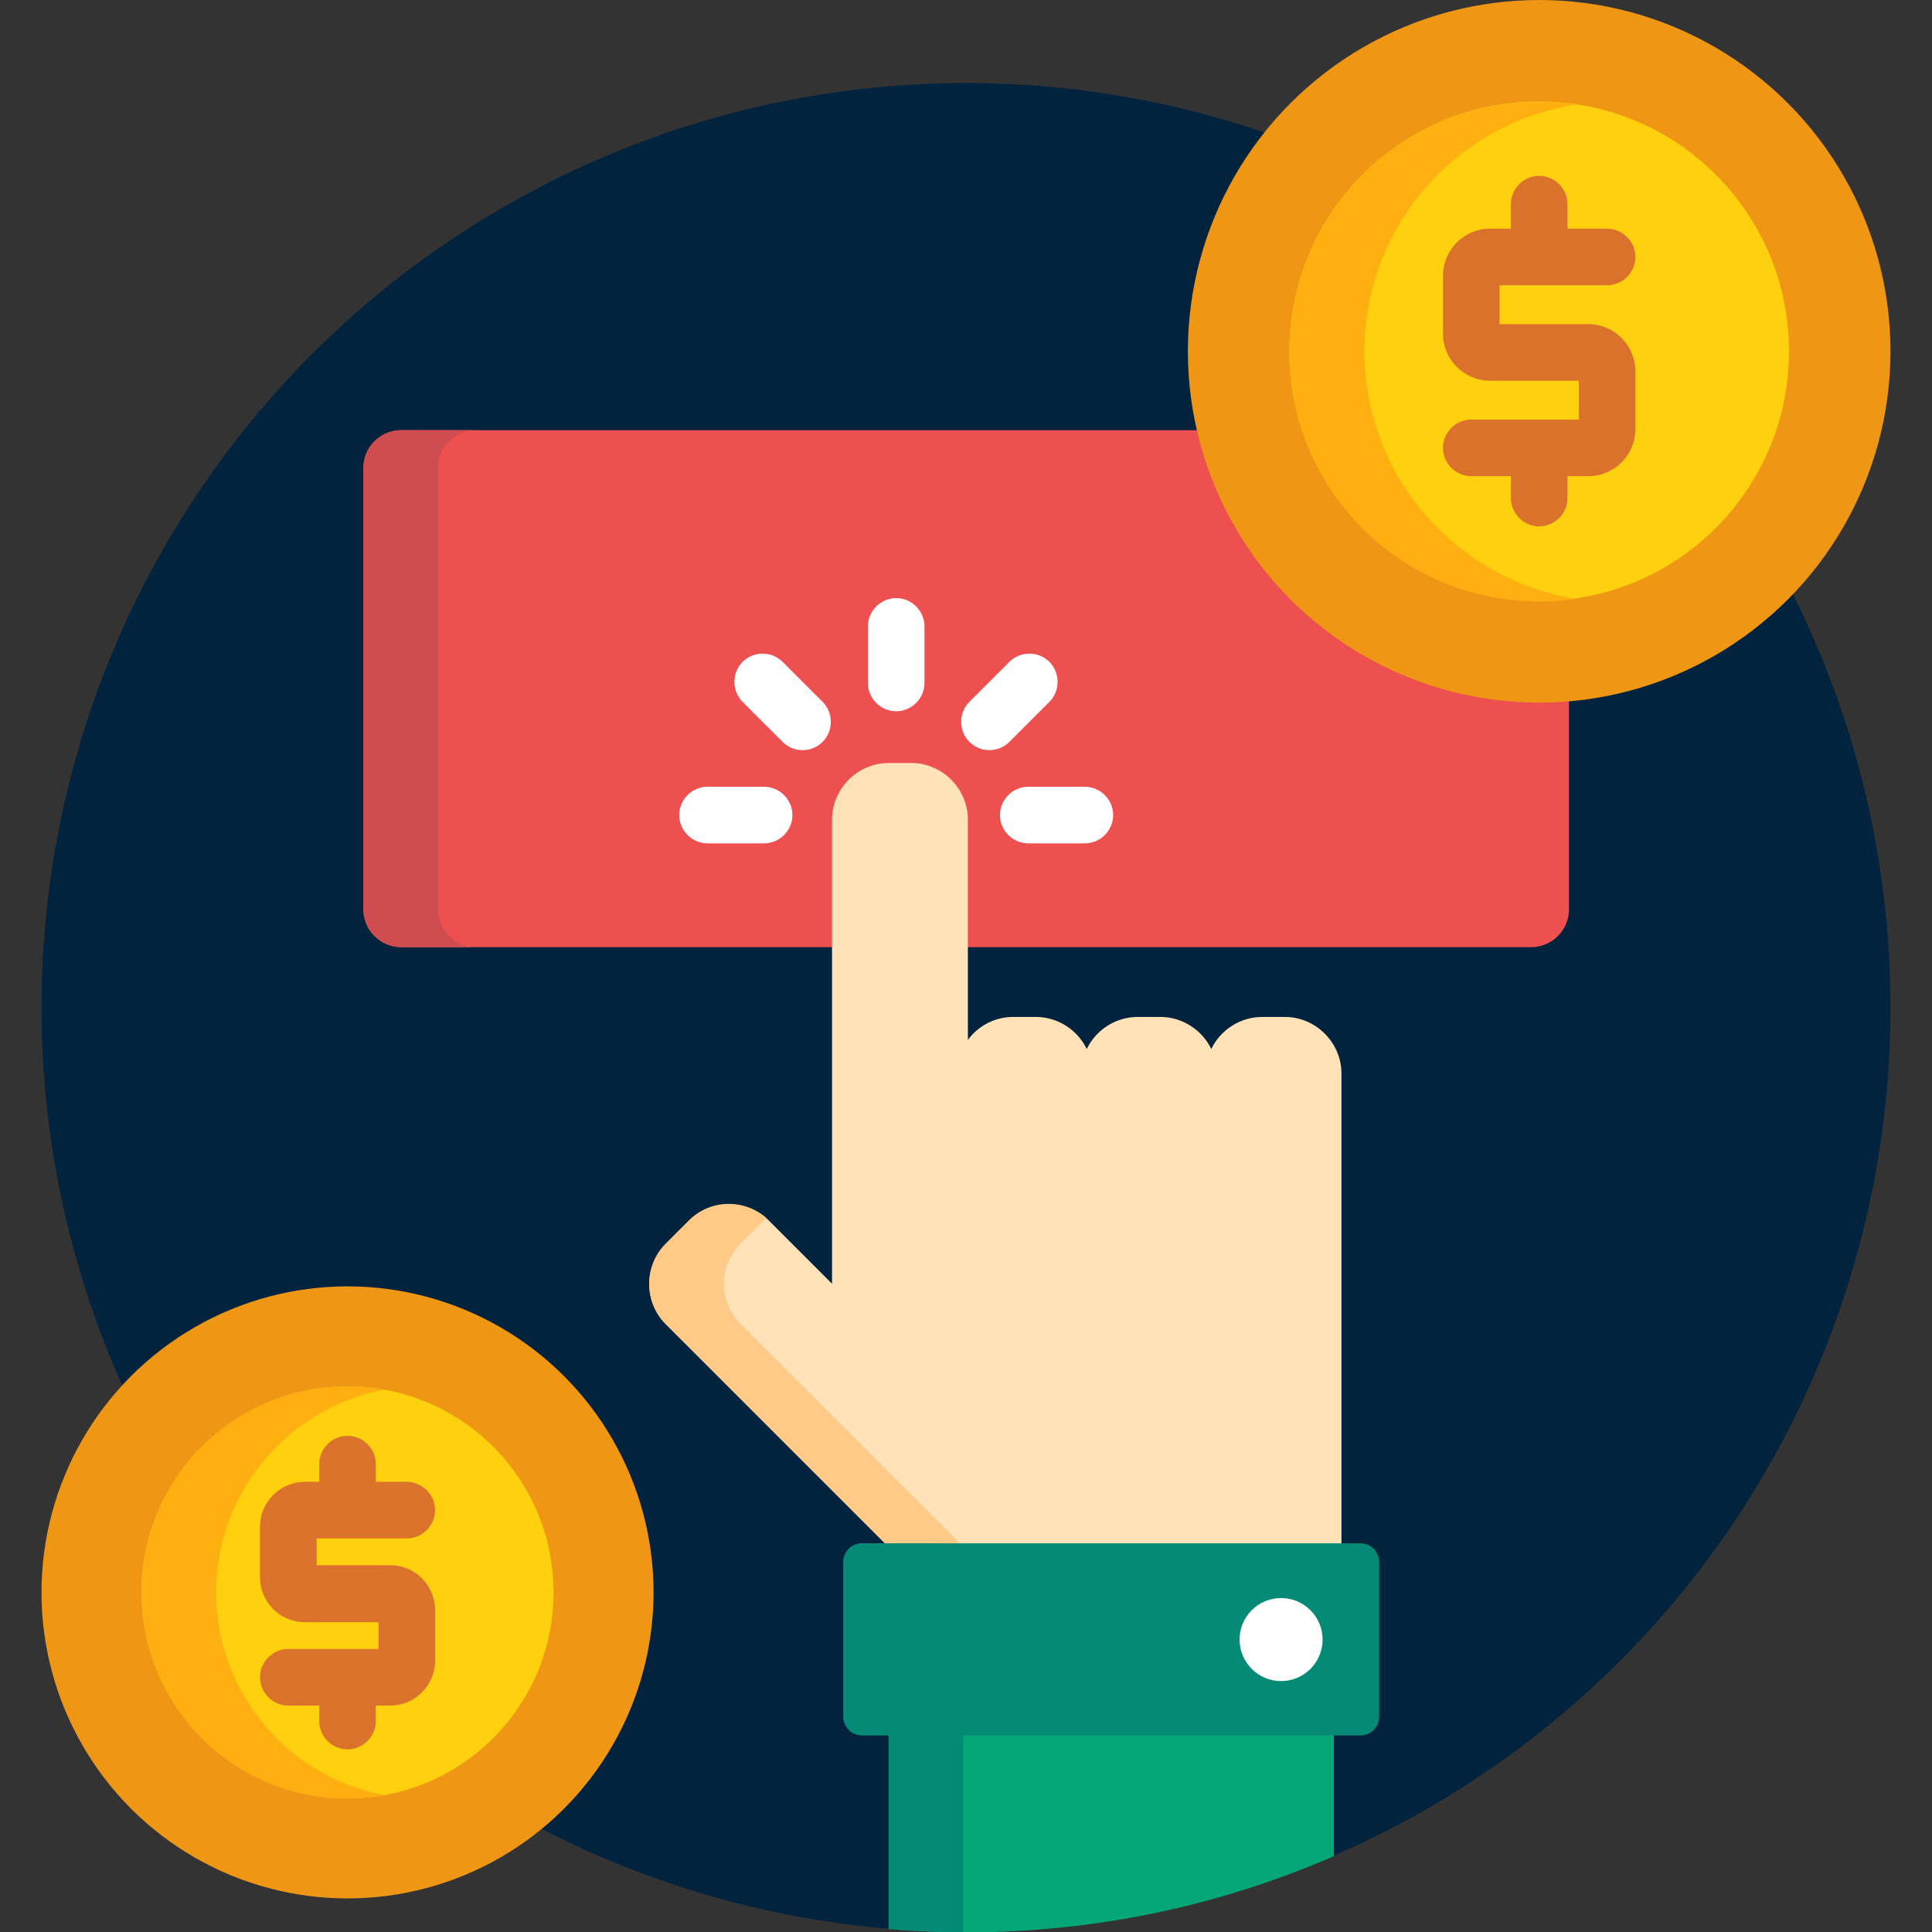 <?xml version="1.0" encoding="utf-8"?>
<!-- Generator: Adobe Illustrator 23.1.1, SVG Export Plug-In . SVG Version: 6.00 Build 0)  -->
<svg version="1.1" id="Capa_1" xmlns="http://www.w3.org/2000/svg" xmlns:xlink="http://www.w3.org/1999/xlink" x="0px" y="0px"
	 viewBox="0 0 512 512" style="enable-background:new 0 0 512 512;" xml:space="preserve">
<rect x="0" y="0" width="512" height="512" fill="#333333" stroke="none"/>
<style type="text/css">
	.st0{fill:#02233e;}
	.st1{fill:#EE5050;}
	.st2{fill:#CF4D50;}
	.st3{fill:#05A677;}
	.st4{fill:#058A77;}
	.st5{fill:#FFE2B8;}
	.st6{fill:#FFC987;}
	.st7{fill:#FFFFFF;}
	.st8{fill:#EF9614;}
	.st9{fill:#FFD00D;}
	.st10{fill:#FFAF10;}
	.st11{fill:#DB722C;}
</style>
<circle class="st0" cx="256" cy="267" r="245"/>
<path class="st1" d="M407.9,185.2c-43.6,0-80.2-30.5-89.7-71.2H106.3c-5.5,0-10,4.5-10,10v117c0,5.5,4.5,10,10,10h299.5
	c5.5,0,10-4.5,10-10v-56.1C413.1,185.1,410.5,185.2,407.9,185.2z"/>
<path class="st2" d="M116.1,241V124c0-5.5,4.5-10,10-10h-19.8c-5.5,0-10,4.5-10,10v117c0,5.5,4.5,10,10,10h19.8
	C120.6,251,116.1,246.5,116.1,241z"/>
<path class="st3" d="M235.5,458.9v52.3c6.8,0.6,13.6,0.9,20.5,0.9c34.7,0,67.6-7.2,97.5-20.2v-32.9L235.5,458.9L235.5,458.9z"/>
<path class="st4" d="M255.3,458.9h-19.8v52.3c6.5,0.5,13.2,0.8,19.8,0.9V458.9z"/>
<path class="st5" d="M355.5,410V284.5c0-8.2-6.8-15-15-15h-6c-5.9,0-11.1,3.5-13.5,8.5c-2.4-5-7.6-8.5-13.5-8.5h-6
	c-5.9,0-11.1,3.5-13.5,8.5c-2.4-5-7.6-8.5-13.5-8.5h-6c-4.9,0-9.3,2.4-12,6.1v-58.4c0-8.2-6.8-15-15-15h-6c-8.2,0-15,6.8-15,15v123
	l-16.7-16.7c-5.8-5.8-15.4-5.8-21.2,0l-6.2,6.2c-5.8,5.8-5.8,15.4,0,21.2l59.2,59.2L355.5,410L355.5,410z"/>
<path class="st6" d="M255.4,410l-59.2-59.2c-5.8-5.8-5.8-15.4,0-21.2l6.2-6.2c0.2-0.2,0.5-0.4,0.7-0.6c-5.9-5.2-14.9-5-20.5,0.6
	l-6.2,6.2c-5.8,5.8-5.8,15.4,0,21.2l59.2,59.2H255.4z"/>
<g>
	<path class="st4" d="M365.5,454.9c0,2.8-2.2,5-5,5h-132c-2.8,0-5-2.2-5-5V414c0-2.8,2.2-5,5-5h132c2.8,0,5,2.2,5,5V454.9z"/>
	<path class="st4" d="M243.3,454.9V414c0-2.8,2.2-5,5-5h-19.8c-2.8,0-5,2.2-5,5v40.8c0,2.8,2.2,5,5,5h19.8
		C245.6,459.9,243.3,457.6,243.3,454.9z"/>
</g>
<g>
	<circle class="st7" cx="339.5" cy="434.5" r="11"/>
	<path class="st7" d="M237.5,188.5c-4.1,0-7.5-3.4-7.5-7.5v-15c0-4.1,3.4-7.5,7.5-7.5s7.5,3.4,7.5,7.5v15
		C245,185.1,241.6,188.5,237.5,188.5z"/>
	<path class="st7" d="M262.2,198.8c-1.9,0-3.8-0.7-5.3-2.2c-2.9-2.9-2.9-7.7,0-10.6l10.6-10.6c2.9-2.9,7.7-2.9,10.6,0
		s2.9,7.7,0,10.6l-10.6,10.6C266.1,198,264.2,198.8,262.2,198.8z"/>
	<path class="st7" d="M287.5,223.5h-15c-4.1,0-7.5-3.4-7.5-7.5s3.4-7.5,7.5-7.5h15c4.1,0,7.5,3.4,7.5,7.5S291.6,223.5,287.5,223.5z"
		/>
	<path class="st7" d="M202.5,223.5h-15c-4.1,0-7.5-3.4-7.5-7.5s3.4-7.5,7.5-7.5h15c4.1,0,7.5,3.4,7.5,7.5S206.6,223.5,202.5,223.5z"
		/>
	<path class="st7" d="M212.7,198.8c-1.9,0-3.8-0.7-5.3-2.2l-10.6-10.6c-2.9-2.9-2.9-7.7,0-10.6c2.9-2.9,7.7-2.9,10.6,0l10.6,10.6
		c2.9,2.9,2.9,7.7,0,10.6C216.6,198,214.7,198.8,212.7,198.8z"/>
</g>
<circle class="st8" cx="407.9" cy="93.1" r="93.1"/>
<circle class="st9" cx="407.9" cy="93.1" r="66.2"/>
<path class="st10" d="M361.6,93.1c0-33.2,24.4-60.6,56.2-65.4c-3.2-0.5-6.5-0.7-9.9-0.7c-36.5,0-66.2,29.6-66.2,66.2
	s29.6,66.2,66.2,66.2c3.4,0,6.7-0.3,9.9-0.7C386,153.7,361.6,126.3,361.6,93.1z"/>
<path class="st11" d="M420.9,85.9h-23.5V75.6h28.5c4.1,0,7.5-3.4,7.5-7.5s-3.4-7.5-7.5-7.5h-10.5v-6.5c0-4.1-3.4-7.5-7.5-7.5
	s-7.5,3.4-7.5,7.5v6.5h-5.5c-6.9,0-12.5,5.6-12.5,12.5v15.3c0,6.9,5.6,12.5,12.5,12.5h23.5v10.3h-28.5c-4.1,0-7.5,3.4-7.5,7.5
	s3.4,7.5,7.5,7.5h10.5v5.8c0,4.1,3.4,7.5,7.5,7.5s7.5-3.4,7.5-7.5v-5.8h5.5c6.9,0,12.5-5.6,12.5-12.5V98.4
	C433.4,91.5,427.8,85.9,420.9,85.9z"/>
<circle class="st8" cx="92.1" cy="422" r="81.1"/>
<circle class="st9" cx="92.1" cy="422" r="54.6"/>
<path class="st10" d="M57.3,422c0-26.8,19.3-49.1,44.7-53.7c-3.2-0.6-6.5-0.9-9.9-0.9c-30.2,0-54.6,24.5-54.6,54.6
	c0,30.2,24.5,54.6,54.6,54.6c3.4,0,6.7-0.3,9.9-0.9C76.6,471.1,57.3,448.8,57.3,422z"/>
<path class="st11" d="M103.4,414.8H83.9v-7.1h23.9c4.1,0,7.5-3.4,7.5-7.5s-3.4-7.5-7.5-7.5h-8.2v-4.7c0-4.1-3.4-7.5-7.5-7.5
	s-7.5,3.4-7.5,7.5v4.7h-3.8c-6.5,0-11.9,5.3-11.9,11.9V418c0,6.5,5.3,11.9,11.9,11.9h19.5v7.1H76.4c-4.1,0-7.5,3.4-7.5,7.5
	s3.4,7.5,7.5,7.5h8.2v4.1c0,4.1,3.4,7.5,7.5,7.5s7.5-3.4,7.5-7.5v-4.1h3.8c6.5,0,11.9-5.3,11.9-11.9v-13.4
	C115.3,420.1,110,414.8,103.4,414.8z"/>
</svg>
